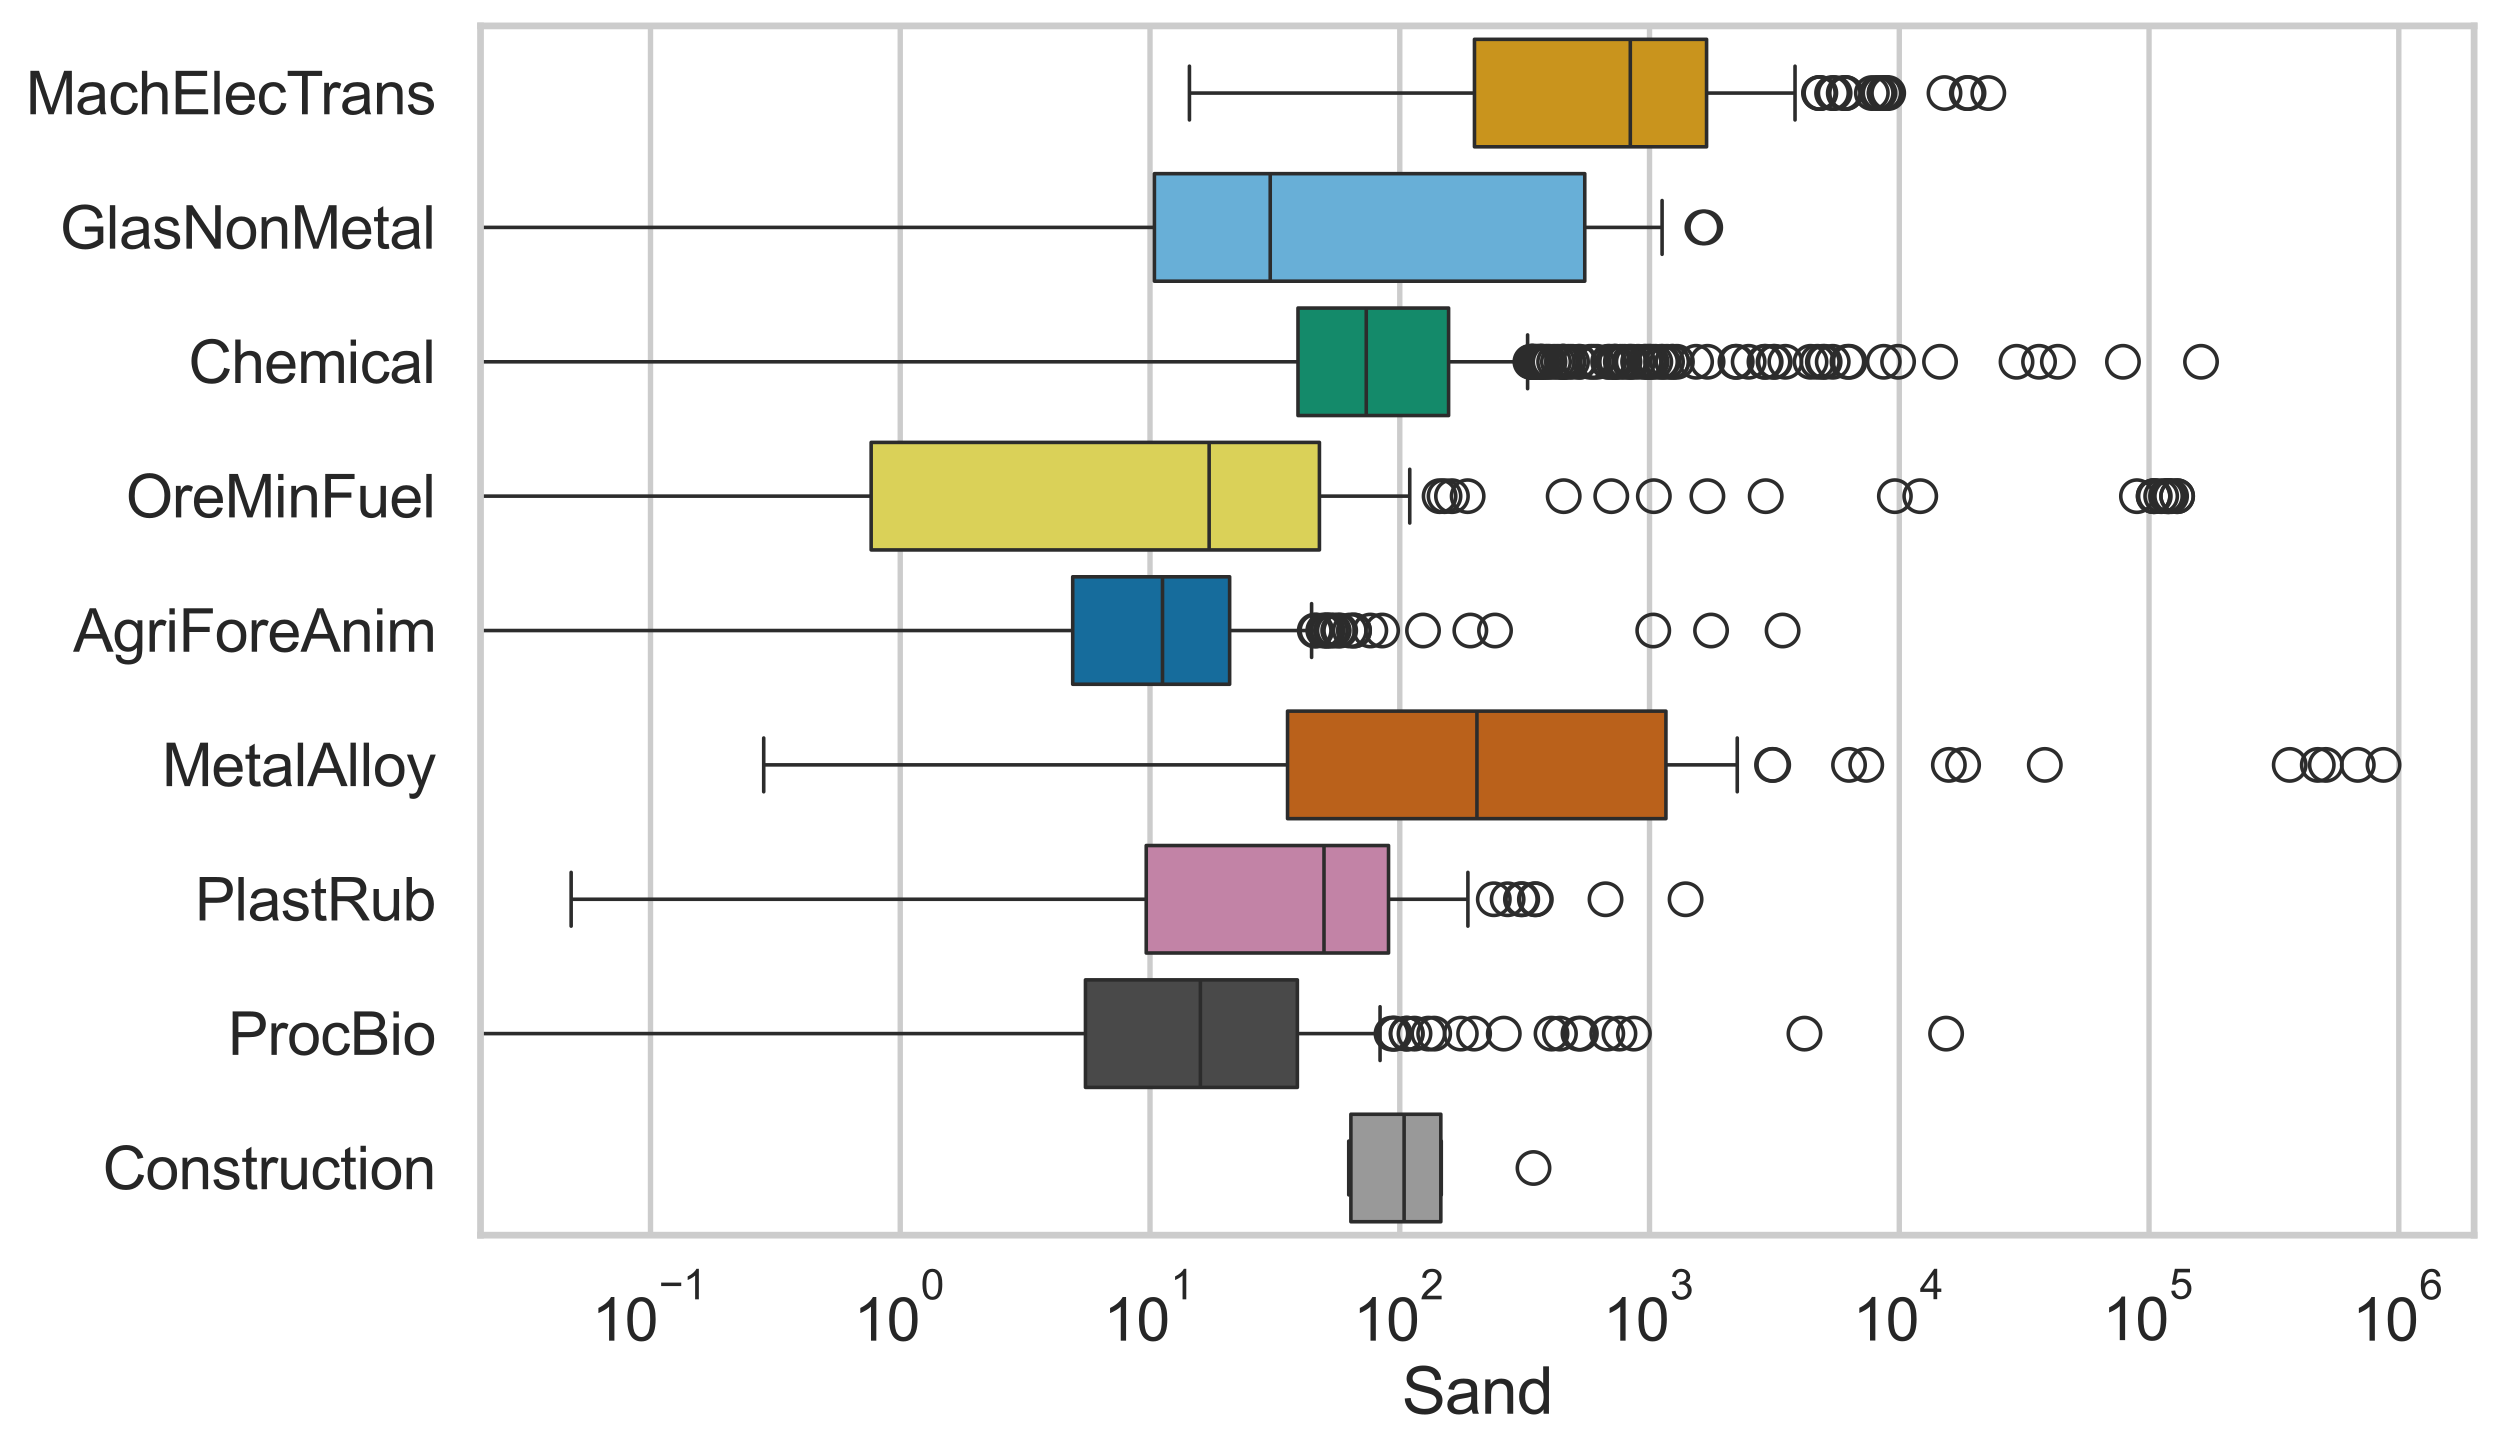 <?xml version="1.0" encoding="utf-8" standalone="no"?>
<!DOCTYPE svg PUBLIC "-//W3C//DTD SVG 1.1//EN"
  "http://www.w3.org/Graphics/SVG/1.1/DTD/svg11.dtd">
<svg xmlns:xlink="http://www.w3.org/1999/xlink" width="695.577pt" height="404.121pt" viewBox="0 0 695.577 404.121" xmlns="http://www.w3.org/2000/svg" version="1.1">
 <defs>
  <style type="text/css">*{stroke-linejoin: round; stroke-linecap: butt}</style>
 </defs>
 <g id="figure_1">
  <g id="patch_1">
   <path d="M 0 404.121 
L 695.577 404.121 
L 695.577 0 
L 0 0 
z
" style="fill: #ffffff"/>
  </g>
  <g id="axes_1">
   <g id="patch_2">
    <path d="M 133.697 343.665 
L 688.377 343.665 
L 688.377 7.2 
L 133.697 7.2 
z
" style="fill: #ffffff"/>
   </g>
   <g id="matplotlib.axis_1">
    <g id="xtick_1">
     <g id="line2d_1">
      <path d="M 180.988 343.665 
L 180.988 7.2 
" clip-path="url(#pc43ac9459d)" style="fill: none; stroke: #cccccc; stroke-width: 1.5; stroke-linecap: round"/>
     </g>
     <g id="text_1">
      <!-- $\mathdefault{10^{-1}}$ -->
      <g style="fill: #262626" transform="translate(164.653 373.18) scale(0.165 -0.165)">
       <defs>
        <path id="ArialMT-31" d="M 2384 0 
L 1822 0 
L 1822 3584 
Q 1619 3391 1289 3197 
Q 959 3003 697 2906 
L 697 3450 
Q 1169 3672 1522 3987 
Q 1875 4303 2022 4600 
L 2384 4600 
L 2384 0 
z
" transform="scale(0.016)"/>
        <path id="ArialMT-30" d="M 266 2259 
Q 266 3072 433 3567 
Q 600 4063 929 4331 
Q 1259 4600 1759 4600 
Q 2128 4600 2406 4451 
Q 2684 4303 2865 4023 
Q 3047 3744 3150 3342 
Q 3253 2941 3253 2259 
Q 3253 1453 3087 958 
Q 2922 463 2592 192 
Q 2263 -78 1759 -78 
Q 1097 -78 719 397 
Q 266 969 266 2259 
z
M 844 2259 
Q 844 1131 1108 757 
Q 1372 384 1759 384 
Q 2147 384 2411 759 
Q 2675 1134 2675 2259 
Q 2675 3391 2411 3762 
Q 2147 4134 1753 4134 
Q 1366 4134 1134 3806 
Q 844 3388 844 2259 
z
" transform="scale(0.016)"/>
        <path id="ArialMT-2212" d="M 3381 1997 
L 356 1997 
L 356 2522 
L 3381 2522 
L 3381 1997 
z
" transform="scale(0.016)"/>
       </defs>
       <use xlink:href="#ArialMT-31" transform="translate(0 0.994)"/>
       <use xlink:href="#ArialMT-30" transform="translate(55.615 0.994)"/>
       <use xlink:href="#ArialMT-2212" transform="translate(112.973 70.688) scale(0.7)"/>
       <use xlink:href="#ArialMT-31" transform="translate(153.852 70.688) scale(0.7)"/>
      </g>
     </g>
    </g>
    <g id="xtick_2">
     <g id="line2d_2">
      <path d="M 250.478 343.665 
L 250.478 7.2 
" clip-path="url(#pc43ac9459d)" style="fill: none; stroke: #cccccc; stroke-width: 1.5; stroke-linecap: round"/>
     </g>
     <g id="text_2">
      <!-- $\mathdefault{10^{0}}$ -->
      <g style="fill: #262626" transform="translate(237.526 373.18) scale(0.165 -0.165)">
       <use xlink:href="#ArialMT-31" transform="translate(0 0.994)"/>
       <use xlink:href="#ArialMT-30" transform="translate(55.615 0.994)"/>
       <use xlink:href="#ArialMT-30" transform="translate(112.973 70.688) scale(0.7)"/>
      </g>
     </g>
    </g>
    <g id="xtick_3">
     <g id="line2d_3">
      <path d="M 319.968 343.665 
L 319.968 7.2 
" clip-path="url(#pc43ac9459d)" style="fill: none; stroke: #cccccc; stroke-width: 1.5; stroke-linecap: round"/>
     </g>
     <g id="text_3">
      <!-- $\mathdefault{10^{1}}$ -->
      <g style="fill: #262626" transform="translate(307.016 373.18) scale(0.165 -0.165)">
       <use xlink:href="#ArialMT-31" transform="translate(0 0.994)"/>
       <use xlink:href="#ArialMT-30" transform="translate(55.615 0.994)"/>
       <use xlink:href="#ArialMT-31" transform="translate(112.973 70.688) scale(0.7)"/>
      </g>
     </g>
    </g>
    <g id="xtick_4">
     <g id="line2d_4">
      <path d="M 389.459 343.665 
L 389.459 7.2 
" clip-path="url(#pc43ac9459d)" style="fill: none; stroke: #cccccc; stroke-width: 1.5; stroke-linecap: round"/>
     </g>
     <g id="text_4">
      <!-- $\mathdefault{10^{2}}$ -->
      <g style="fill: #262626" transform="translate(376.506 373.18) scale(0.165 -0.165)">
       <defs>
        <path id="ArialMT-32" d="M 3222 541 
L 3222 0 
L 194 0 
Q 188 203 259 391 
Q 375 700 629 1000 
Q 884 1300 1366 1694 
Q 2113 2306 2375 2664 
Q 2638 3022 2638 3341 
Q 2638 3675 2398 3904 
Q 2159 4134 1775 4134 
Q 1369 4134 1125 3890 
Q 881 3647 878 3216 
L 300 3275 
Q 359 3922 746 4261 
Q 1134 4600 1788 4600 
Q 2447 4600 2831 4234 
Q 3216 3869 3216 3328 
Q 3216 3053 3103 2787 
Q 2991 2522 2730 2228 
Q 2469 1934 1863 1422 
Q 1356 997 1212 845 
Q 1069 694 975 541 
L 3222 541 
z
" transform="scale(0.016)"/>
       </defs>
       <use xlink:href="#ArialMT-31" transform="translate(0 0.994)"/>
       <use xlink:href="#ArialMT-30" transform="translate(55.615 0.994)"/>
       <use xlink:href="#ArialMT-32" transform="translate(112.973 70.688) scale(0.7)"/>
      </g>
     </g>
    </g>
    <g id="xtick_5">
     <g id="line2d_5">
      <path d="M 458.949 343.665 
L 458.949 7.2 
" clip-path="url(#pc43ac9459d)" style="fill: none; stroke: #cccccc; stroke-width: 1.5; stroke-linecap: round"/>
     </g>
     <g id="text_5">
      <!-- $\mathdefault{10^{3}}$ -->
      <g style="fill: #262626" transform="translate(445.996 373.18) scale(0.165 -0.165)">
       <defs>
        <path id="ArialMT-33" d="M 269 1209 
L 831 1284 
Q 928 806 1161 595 
Q 1394 384 1728 384 
Q 2125 384 2398 659 
Q 2672 934 2672 1341 
Q 2672 1728 2419 1979 
Q 2166 2231 1775 2231 
Q 1616 2231 1378 2169 
L 1441 2663 
Q 1497 2656 1531 2656 
Q 1891 2656 2178 2843 
Q 2466 3031 2466 3422 
Q 2466 3731 2256 3934 
Q 2047 4138 1716 4138 
Q 1388 4138 1169 3931 
Q 950 3725 888 3313 
L 325 3413 
Q 428 3978 793 4289 
Q 1159 4600 1703 4600 
Q 2078 4600 2393 4439 
Q 2709 4278 2876 4000 
Q 3044 3722 3044 3409 
Q 3044 3113 2884 2869 
Q 2725 2625 2413 2481 
Q 2819 2388 3044 2092 
Q 3269 1797 3269 1353 
Q 3269 753 2831 336 
Q 2394 -81 1725 -81 
Q 1122 -81 723 278 
Q 325 638 269 1209 
z
" transform="scale(0.016)"/>
       </defs>
       <use xlink:href="#ArialMT-31" transform="translate(0 0.994)"/>
       <use xlink:href="#ArialMT-30" transform="translate(55.615 0.994)"/>
       <use xlink:href="#ArialMT-33" transform="translate(112.973 70.688) scale(0.7)"/>
      </g>
     </g>
    </g>
    <g id="xtick_6">
     <g id="line2d_6">
      <path d="M 528.439 343.665 
L 528.439 7.2 
" clip-path="url(#pc43ac9459d)" style="fill: none; stroke: #cccccc; stroke-width: 1.5; stroke-linecap: round"/>
     </g>
     <g id="text_6">
      <!-- $\mathdefault{10^{4}}$ -->
      <g style="fill: #262626" transform="translate(515.486 373.015) scale(0.165 -0.165)">
       <defs>
        <path id="ArialMT-34" d="M 2069 0 
L 2069 1097 
L 81 1097 
L 81 1613 
L 2172 4581 
L 2631 4581 
L 2631 1613 
L 3250 1613 
L 3250 1097 
L 2631 1097 
L 2631 0 
L 2069 0 
z
M 2069 1613 
L 2069 3678 
L 634 1613 
L 2069 1613 
z
" transform="scale(0.016)"/>
       </defs>
       <use xlink:href="#ArialMT-31" transform="translate(0 0.202)"/>
       <use xlink:href="#ArialMT-30" transform="translate(55.615 0.202)"/>
       <use xlink:href="#ArialMT-34" transform="translate(112.973 69.895) scale(0.7)"/>
      </g>
     </g>
    </g>
    <g id="xtick_7">
     <g id="line2d_7">
      <path d="M 597.929 343.665 
L 597.929 7.2 
" clip-path="url(#pc43ac9459d)" style="fill: none; stroke: #cccccc; stroke-width: 1.5; stroke-linecap: round"/>
     </g>
     <g id="text_7">
      <!-- $\mathdefault{10^{5}}$ -->
      <g style="fill: #262626" transform="translate(584.977 373.015) scale(0.165 -0.165)">
       <defs>
        <path id="ArialMT-35" d="M 266 1200 
L 856 1250 
Q 922 819 1161 601 
Q 1400 384 1738 384 
Q 2144 384 2425 690 
Q 2706 997 2706 1503 
Q 2706 1984 2436 2262 
Q 2166 2541 1728 2541 
Q 1456 2541 1237 2417 
Q 1019 2294 894 2097 
L 366 2166 
L 809 4519 
L 3088 4519 
L 3088 3981 
L 1259 3981 
L 1013 2750 
Q 1425 3038 1878 3038 
Q 2478 3038 2890 2622 
Q 3303 2206 3303 1553 
Q 3303 931 2941 478 
Q 2500 -78 1738 -78 
Q 1113 -78 717 272 
Q 322 622 266 1200 
z
" transform="scale(0.016)"/>
       </defs>
       <use xlink:href="#ArialMT-31" transform="translate(0 0.88)"/>
       <use xlink:href="#ArialMT-30" transform="translate(55.615 0.88)"/>
       <use xlink:href="#ArialMT-35" transform="translate(112.973 70.573) scale(0.7)"/>
      </g>
     </g>
    </g>
    <g id="xtick_8">
     <g id="line2d_8">
      <path d="M 667.419 343.665 
L 667.419 7.2 
" clip-path="url(#pc43ac9459d)" style="fill: none; stroke: #cccccc; stroke-width: 1.5; stroke-linecap: round"/>
     </g>
     <g id="text_8">
      <!-- $\mathdefault{10^{6}}$ -->
      <g style="fill: #262626" transform="translate(654.467 373.18) scale(0.165 -0.165)">
       <defs>
        <path id="ArialMT-36" d="M 3184 3459 
L 2625 3416 
Q 2550 3747 2413 3897 
Q 2184 4138 1850 4138 
Q 1581 4138 1378 3988 
Q 1113 3794 959 3422 
Q 806 3050 800 2363 
Q 1003 2672 1297 2822 
Q 1591 2972 1913 2972 
Q 2475 2972 2870 2558 
Q 3266 2144 3266 1488 
Q 3266 1056 3080 686 
Q 2894 316 2569 119 
Q 2244 -78 1831 -78 
Q 1128 -78 684 439 
Q 241 956 241 2144 
Q 241 3472 731 4075 
Q 1159 4600 1884 4600 
Q 2425 4600 2770 4297 
Q 3116 3994 3184 3459 
z
M 888 1484 
Q 888 1194 1011 928 
Q 1134 663 1356 523 
Q 1578 384 1822 384 
Q 2178 384 2434 671 
Q 2691 959 2691 1453 
Q 2691 1928 2437 2201 
Q 2184 2475 1800 2475 
Q 1419 2475 1153 2201 
Q 888 1928 888 1484 
z
" transform="scale(0.016)"/>
       </defs>
       <use xlink:href="#ArialMT-31" transform="translate(0 0.994)"/>
       <use xlink:href="#ArialMT-30" transform="translate(55.615 0.994)"/>
       <use xlink:href="#ArialMT-36" transform="translate(112.973 70.688) scale(0.7)"/>
      </g>
     </g>
    </g>
    <g id="xtick_9"/>
    <g id="xtick_10"/>
    <g id="xtick_11"/>
    <g id="xtick_12"/>
    <g id="xtick_13"/>
    <g id="xtick_14"/>
    <g id="xtick_15"/>
    <g id="xtick_16"/>
    <g id="xtick_17"/>
    <g id="xtick_18"/>
    <g id="xtick_19"/>
    <g id="xtick_20"/>
    <g id="xtick_21"/>
    <g id="xtick_22"/>
    <g id="xtick_23"/>
    <g id="xtick_24"/>
    <g id="xtick_25"/>
    <g id="xtick_26"/>
    <g id="xtick_27"/>
    <g id="xtick_28"/>
    <g id="xtick_29"/>
    <g id="xtick_30"/>
    <g id="xtick_31"/>
    <g id="xtick_32"/>
    <g id="xtick_33"/>
    <g id="xtick_34"/>
    <g id="xtick_35"/>
    <g id="xtick_36"/>
    <g id="xtick_37"/>
    <g id="xtick_38"/>
    <g id="xtick_39"/>
    <g id="xtick_40"/>
    <g id="xtick_41"/>
    <g id="xtick_42"/>
    <g id="xtick_43"/>
    <g id="xtick_44"/>
    <g id="xtick_45"/>
    <g id="xtick_46"/>
    <g id="xtick_47"/>
    <g id="xtick_48"/>
    <g id="xtick_49"/>
    <g id="xtick_50"/>
    <g id="xtick_51"/>
    <g id="xtick_52"/>
    <g id="xtick_53"/>
    <g id="xtick_54"/>
    <g id="xtick_55"/>
    <g id="xtick_56"/>
    <g id="xtick_57"/>
    <g id="xtick_58"/>
    <g id="xtick_59"/>
    <g id="xtick_60"/>
    <g id="xtick_61"/>
    <g id="xtick_62"/>
    <g id="xtick_63"/>
    <g id="xtick_64"/>
    <g id="xtick_65"/>
    <g id="xtick_66"/>
    <g id="xtick_67"/>
    <g id="xtick_68"/>
    <g id="xtick_69"/>
    <g id="xtick_70"/>
    <g id="xtick_71"/>
    <g id="xtick_72"/>
    <g id="text_9">
     <!-- Sand -->
     <g style="fill: #262626" transform="translate(390.019 393.344) scale(0.18 -0.18)">
      <defs>
       <path id="ArialMT-53" d="M 288 1472 
L 859 1522 
Q 900 1178 1048 958 
Q 1197 738 1509 602 
Q 1822 466 2213 466 
Q 2559 466 2825 569 
Q 3091 672 3220 851 
Q 3350 1031 3350 1244 
Q 3350 1459 3225 1620 
Q 3100 1781 2813 1891 
Q 2628 1963 1997 2114 
Q 1366 2266 1113 2400 
Q 784 2572 623 2826 
Q 463 3081 463 3397 
Q 463 3744 659 4045 
Q 856 4347 1234 4503 
Q 1613 4659 2075 4659 
Q 2584 4659 2973 4495 
Q 3363 4331 3572 4012 
Q 3781 3694 3797 3291 
L 3216 3247 
Q 3169 3681 2898 3903 
Q 2628 4125 2100 4125 
Q 1550 4125 1298 3923 
Q 1047 3722 1047 3438 
Q 1047 3191 1225 3031 
Q 1400 2872 2139 2705 
Q 2878 2538 3153 2413 
Q 3553 2228 3743 1945 
Q 3934 1663 3934 1294 
Q 3934 928 3725 604 
Q 3516 281 3123 101 
Q 2731 -78 2241 -78 
Q 1619 -78 1198 103 
Q 778 284 539 648 
Q 300 1013 288 1472 
z
" transform="scale(0.016)"/>
       <path id="ArialMT-61" d="M 2588 409 
Q 2275 144 1986 34 
Q 1697 -75 1366 -75 
Q 819 -75 525 192 
Q 231 459 231 875 
Q 231 1119 342 1320 
Q 453 1522 633 1644 
Q 813 1766 1038 1828 
Q 1203 1872 1538 1913 
Q 2219 1994 2541 2106 
Q 2544 2222 2544 2253 
Q 2544 2597 2384 2738 
Q 2169 2928 1744 2928 
Q 1347 2928 1158 2789 
Q 969 2650 878 2297 
L 328 2372 
Q 403 2725 575 2942 
Q 747 3159 1072 3276 
Q 1397 3394 1825 3394 
Q 2250 3394 2515 3294 
Q 2781 3194 2906 3042 
Q 3031 2891 3081 2659 
Q 3109 2516 3109 2141 
L 3109 1391 
Q 3109 606 3145 398 
Q 3181 191 3288 0 
L 2700 0 
Q 2613 175 2588 409 
z
M 2541 1666 
Q 2234 1541 1622 1453 
Q 1275 1403 1131 1340 
Q 988 1278 909 1158 
Q 831 1038 831 891 
Q 831 666 1001 516 
Q 1172 366 1500 366 
Q 1825 366 2078 508 
Q 2331 650 2450 897 
Q 2541 1088 2541 1459 
L 2541 1666 
z
" transform="scale(0.016)"/>
       <path id="ArialMT-6e" d="M 422 0 
L 422 3319 
L 928 3319 
L 928 2847 
Q 1294 3394 1984 3394 
Q 2284 3394 2536 3286 
Q 2788 3178 2913 3003 
Q 3038 2828 3088 2588 
Q 3119 2431 3119 2041 
L 3119 0 
L 2556 0 
L 2556 2019 
Q 2556 2363 2490 2533 
Q 2425 2703 2258 2804 
Q 2091 2906 1866 2906 
Q 1506 2906 1245 2678 
Q 984 2450 984 1813 
L 984 0 
L 422 0 
z
" transform="scale(0.016)"/>
       <path id="ArialMT-64" d="M 2575 0 
L 2575 419 
Q 2259 -75 1647 -75 
Q 1250 -75 917 144 
Q 584 363 401 755 
Q 219 1147 219 1656 
Q 219 2153 384 2558 
Q 550 2963 881 3178 
Q 1213 3394 1622 3394 
Q 1922 3394 2156 3267 
Q 2391 3141 2538 2938 
L 2538 4581 
L 3097 4581 
L 3097 0 
L 2575 0 
z
M 797 1656 
Q 797 1019 1065 703 
Q 1334 388 1700 388 
Q 2069 388 2326 689 
Q 2584 991 2584 1609 
Q 2584 2291 2321 2609 
Q 2059 2928 1675 2928 
Q 1300 2928 1048 2622 
Q 797 2316 797 1656 
z
" transform="scale(0.016)"/>
      </defs>
      <use xlink:href="#ArialMT-53"/>
      <use xlink:href="#ArialMT-61" transform="translate(66.699 0)"/>
      <use xlink:href="#ArialMT-6e" transform="translate(122.314 0)"/>
      <use xlink:href="#ArialMT-64" transform="translate(177.93 0)"/>
     </g>
    </g>
   </g>
   <g id="matplotlib.axis_2">
    <g id="ytick_1">
     <g id="text_10">
      <!-- MachElecTrans -->
      <g style="fill: #262626" transform="translate(7.2 31.798) scale(0.165 -0.165)">
       <defs>
        <path id="ArialMT-4d" d="M 475 0 
L 475 4581 
L 1388 4581 
L 2472 1338 
Q 2622 884 2691 659 
Q 2769 909 2934 1394 
L 4031 4581 
L 4847 4581 
L 4847 0 
L 4263 0 
L 4263 3834 
L 2931 0 
L 2384 0 
L 1059 3900 
L 1059 0 
L 475 0 
z
" transform="scale(0.016)"/>
        <path id="ArialMT-63" d="M 2588 1216 
L 3141 1144 
Q 3050 572 2676 248 
Q 2303 -75 1759 -75 
Q 1078 -75 664 370 
Q 250 816 250 1647 
Q 250 2184 428 2587 
Q 606 2991 970 3192 
Q 1334 3394 1763 3394 
Q 2303 3394 2647 3120 
Q 2991 2847 3088 2344 
L 2541 2259 
Q 2463 2594 2264 2762 
Q 2066 2931 1784 2931 
Q 1359 2931 1093 2626 
Q 828 2322 828 1663 
Q 828 994 1084 691 
Q 1341 388 1753 388 
Q 2084 388 2306 591 
Q 2528 794 2588 1216 
z
" transform="scale(0.016)"/>
        <path id="ArialMT-68" d="M 422 0 
L 422 4581 
L 984 4581 
L 984 2938 
Q 1378 3394 1978 3394 
Q 2347 3394 2619 3248 
Q 2891 3103 3008 2847 
Q 3125 2591 3125 2103 
L 3125 0 
L 2563 0 
L 2563 2103 
Q 2563 2525 2380 2717 
Q 2197 2909 1863 2909 
Q 1613 2909 1392 2779 
Q 1172 2650 1078 2428 
Q 984 2206 984 1816 
L 984 0 
L 422 0 
z
" transform="scale(0.016)"/>
        <path id="ArialMT-45" d="M 506 0 
L 506 4581 
L 3819 4581 
L 3819 4041 
L 1113 4041 
L 1113 2638 
L 3647 2638 
L 3647 2100 
L 1113 2100 
L 1113 541 
L 3925 541 
L 3925 0 
L 506 0 
z
" transform="scale(0.016)"/>
        <path id="ArialMT-6c" d="M 409 0 
L 409 4581 
L 972 4581 
L 972 0 
L 409 0 
z
" transform="scale(0.016)"/>
        <path id="ArialMT-65" d="M 2694 1069 
L 3275 997 
Q 3138 488 2766 206 
Q 2394 -75 1816 -75 
Q 1088 -75 661 373 
Q 234 822 234 1631 
Q 234 2469 665 2931 
Q 1097 3394 1784 3394 
Q 2450 3394 2872 2941 
Q 3294 2488 3294 1666 
Q 3294 1616 3291 1516 
L 816 1516 
Q 847 969 1125 678 
Q 1403 388 1819 388 
Q 2128 388 2347 550 
Q 2566 713 2694 1069 
z
M 847 1978 
L 2700 1978 
Q 2663 2397 2488 2606 
Q 2219 2931 1791 2931 
Q 1403 2931 1139 2672 
Q 875 2413 847 1978 
z
" transform="scale(0.016)"/>
        <path id="ArialMT-54" d="M 1659 0 
L 1659 4041 
L 150 4041 
L 150 4581 
L 3781 4581 
L 3781 4041 
L 2266 4041 
L 2266 0 
L 1659 0 
z
" transform="scale(0.016)"/>
        <path id="ArialMT-72" d="M 416 0 
L 416 3319 
L 922 3319 
L 922 2816 
Q 1116 3169 1280 3281 
Q 1444 3394 1641 3394 
Q 1925 3394 2219 3213 
L 2025 2691 
Q 1819 2813 1613 2813 
Q 1428 2813 1281 2702 
Q 1134 2591 1072 2394 
Q 978 2094 978 1738 
L 978 0 
L 416 0 
z
" transform="scale(0.016)"/>
        <path id="ArialMT-73" d="M 197 991 
L 753 1078 
Q 800 744 1014 566 
Q 1228 388 1613 388 
Q 2000 388 2187 545 
Q 2375 703 2375 916 
Q 2375 1106 2209 1216 
Q 2094 1291 1634 1406 
Q 1016 1563 777 1677 
Q 538 1791 414 1992 
Q 291 2194 291 2438 
Q 291 2659 392 2848 
Q 494 3038 669 3163 
Q 800 3259 1026 3326 
Q 1253 3394 1513 3394 
Q 1903 3394 2198 3281 
Q 2494 3169 2634 2976 
Q 2775 2784 2828 2463 
L 2278 2388 
Q 2241 2644 2061 2787 
Q 1881 2931 1553 2931 
Q 1166 2931 1000 2803 
Q 834 2675 834 2503 
Q 834 2394 903 2306 
Q 972 2216 1119 2156 
Q 1203 2125 1616 2013 
Q 2213 1853 2448 1751 
Q 2684 1650 2818 1456 
Q 2953 1263 2953 975 
Q 2953 694 2789 445 
Q 2625 197 2315 61 
Q 2006 -75 1616 -75 
Q 969 -75 630 194 
Q 291 463 197 991 
z
" transform="scale(0.016)"/>
       </defs>
       <use xlink:href="#ArialMT-4d"/>
       <use xlink:href="#ArialMT-61" transform="translate(83.301 0)"/>
       <use xlink:href="#ArialMT-63" transform="translate(138.916 0)"/>
       <use xlink:href="#ArialMT-68" transform="translate(188.916 0)"/>
       <use xlink:href="#ArialMT-45" transform="translate(244.531 0)"/>
       <use xlink:href="#ArialMT-6c" transform="translate(311.23 0)"/>
       <use xlink:href="#ArialMT-65" transform="translate(333.447 0)"/>
       <use xlink:href="#ArialMT-63" transform="translate(389.062 0)"/>
       <use xlink:href="#ArialMT-54" transform="translate(439.062 0)"/>
       <use xlink:href="#ArialMT-72" transform="translate(496.396 0)"/>
       <use xlink:href="#ArialMT-61" transform="translate(529.697 0)"/>
       <use xlink:href="#ArialMT-6e" transform="translate(585.312 0)"/>
       <use xlink:href="#ArialMT-73" transform="translate(640.928 0)"/>
      </g>
     </g>
    </g>
    <g id="ytick_2">
     <g id="text_11">
      <!-- GlasNonMetal -->
      <g style="fill: #262626" transform="translate(16.659 69.183) scale(0.165 -0.165)">
       <defs>
        <path id="ArialMT-47" d="M 2638 1797 
L 2638 2334 
L 4578 2338 
L 4578 638 
Q 4131 281 3656 101 
Q 3181 -78 2681 -78 
Q 2006 -78 1454 211 
Q 903 500 622 1047 
Q 341 1594 341 2269 
Q 341 2938 620 3517 
Q 900 4097 1425 4378 
Q 1950 4659 2634 4659 
Q 3131 4659 3532 4498 
Q 3934 4338 4162 4050 
Q 4391 3763 4509 3300 
L 3963 3150 
Q 3859 3500 3706 3700 
Q 3553 3900 3268 4020 
Q 2984 4141 2638 4141 
Q 2222 4141 1919 4014 
Q 1616 3888 1430 3681 
Q 1244 3475 1141 3228 
Q 966 2803 966 2306 
Q 966 1694 1177 1281 
Q 1388 869 1791 669 
Q 2194 469 2647 469 
Q 3041 469 3416 620 
Q 3791 772 3984 944 
L 3984 1797 
L 2638 1797 
z
" transform="scale(0.016)"/>
        <path id="ArialMT-4e" d="M 488 0 
L 488 4581 
L 1109 4581 
L 3516 984 
L 3516 4581 
L 4097 4581 
L 4097 0 
L 3475 0 
L 1069 3600 
L 1069 0 
L 488 0 
z
" transform="scale(0.016)"/>
        <path id="ArialMT-6f" d="M 213 1659 
Q 213 2581 725 3025 
Q 1153 3394 1769 3394 
Q 2453 3394 2887 2945 
Q 3322 2497 3322 1706 
Q 3322 1066 3130 698 
Q 2938 331 2570 128 
Q 2203 -75 1769 -75 
Q 1072 -75 642 372 
Q 213 819 213 1659 
z
M 791 1659 
Q 791 1022 1069 705 
Q 1347 388 1769 388 
Q 2188 388 2466 706 
Q 2744 1025 2744 1678 
Q 2744 2294 2464 2611 
Q 2184 2928 1769 2928 
Q 1347 2928 1069 2612 
Q 791 2297 791 1659 
z
" transform="scale(0.016)"/>
        <path id="ArialMT-74" d="M 1650 503 
L 1731 6 
Q 1494 -44 1306 -44 
Q 1000 -44 831 53 
Q 663 150 594 308 
Q 525 466 525 972 
L 525 2881 
L 113 2881 
L 113 3319 
L 525 3319 
L 525 4141 
L 1084 4478 
L 1084 3319 
L 1650 3319 
L 1650 2881 
L 1084 2881 
L 1084 941 
Q 1084 700 1114 631 
Q 1144 563 1211 522 
Q 1278 481 1403 481 
Q 1497 481 1650 503 
z
" transform="scale(0.016)"/>
       </defs>
       <use xlink:href="#ArialMT-47"/>
       <use xlink:href="#ArialMT-6c" transform="translate(77.783 0)"/>
       <use xlink:href="#ArialMT-61" transform="translate(100 0)"/>
       <use xlink:href="#ArialMT-73" transform="translate(155.615 0)"/>
       <use xlink:href="#ArialMT-4e" transform="translate(205.615 0)"/>
       <use xlink:href="#ArialMT-6f" transform="translate(277.832 0)"/>
       <use xlink:href="#ArialMT-6e" transform="translate(333.447 0)"/>
       <use xlink:href="#ArialMT-4d" transform="translate(389.062 0)"/>
       <use xlink:href="#ArialMT-65" transform="translate(472.363 0)"/>
       <use xlink:href="#ArialMT-74" transform="translate(527.979 0)"/>
       <use xlink:href="#ArialMT-61" transform="translate(555.762 0)"/>
       <use xlink:href="#ArialMT-6c" transform="translate(611.377 0)"/>
      </g>
     </g>
    </g>
    <g id="ytick_3">
     <g id="text_12">
      <!-- Chemical -->
      <g style="fill: #262626" transform="translate(52.428 106.568) scale(0.165 -0.165)">
       <defs>
        <path id="ArialMT-43" d="M 3763 1606 
L 4369 1453 
Q 4178 706 3683 314 
Q 3188 -78 2472 -78 
Q 1731 -78 1267 223 
Q 803 525 561 1097 
Q 319 1669 319 2325 
Q 319 3041 592 3573 
Q 866 4106 1370 4382 
Q 1875 4659 2481 4659 
Q 3169 4659 3637 4309 
Q 4106 3959 4291 3325 
L 3694 3184 
Q 3534 3684 3231 3912 
Q 2928 4141 2469 4141 
Q 1941 4141 1586 3887 
Q 1231 3634 1087 3207 
Q 944 2781 944 2328 
Q 944 1744 1114 1308 
Q 1284 872 1643 656 
Q 2003 441 2422 441 
Q 2931 441 3284 734 
Q 3638 1028 3763 1606 
z
" transform="scale(0.016)"/>
        <path id="ArialMT-6d" d="M 422 0 
L 422 3319 
L 925 3319 
L 925 2853 
Q 1081 3097 1340 3245 
Q 1600 3394 1931 3394 
Q 2300 3394 2536 3241 
Q 2772 3088 2869 2813 
Q 3263 3394 3894 3394 
Q 4388 3394 4653 3120 
Q 4919 2847 4919 2278 
L 4919 0 
L 4359 0 
L 4359 2091 
Q 4359 2428 4304 2576 
Q 4250 2725 4106 2815 
Q 3963 2906 3769 2906 
Q 3419 2906 3187 2673 
Q 2956 2441 2956 1928 
L 2956 0 
L 2394 0 
L 2394 2156 
Q 2394 2531 2256 2718 
Q 2119 2906 1806 2906 
Q 1569 2906 1367 2781 
Q 1166 2656 1075 2415 
Q 984 2175 984 1722 
L 984 0 
L 422 0 
z
" transform="scale(0.016)"/>
        <path id="ArialMT-69" d="M 425 3934 
L 425 4581 
L 988 4581 
L 988 3934 
L 425 3934 
z
M 425 0 
L 425 3319 
L 988 3319 
L 988 0 
L 425 0 
z
" transform="scale(0.016)"/>
       </defs>
       <use xlink:href="#ArialMT-43"/>
       <use xlink:href="#ArialMT-68" transform="translate(72.217 0)"/>
       <use xlink:href="#ArialMT-65" transform="translate(127.832 0)"/>
       <use xlink:href="#ArialMT-6d" transform="translate(183.447 0)"/>
       <use xlink:href="#ArialMT-69" transform="translate(266.748 0)"/>
       <use xlink:href="#ArialMT-63" transform="translate(288.965 0)"/>
       <use xlink:href="#ArialMT-61" transform="translate(338.965 0)"/>
       <use xlink:href="#ArialMT-6c" transform="translate(394.58 0)"/>
      </g>
     </g>
    </g>
    <g id="ytick_4">
     <g id="text_13">
      <!-- OreMinFuel -->
      <g style="fill: #262626" transform="translate(35.013 143.953) scale(0.165 -0.165)">
       <defs>
        <path id="ArialMT-4f" d="M 309 2231 
Q 309 3372 921 4017 
Q 1534 4663 2503 4663 
Q 3138 4663 3647 4359 
Q 4156 4056 4423 3514 
Q 4691 2972 4691 2284 
Q 4691 1588 4409 1038 
Q 4128 488 3612 205 
Q 3097 -78 2500 -78 
Q 1853 -78 1343 234 
Q 834 547 571 1087 
Q 309 1628 309 2231 
z
M 934 2222 
Q 934 1394 1379 917 
Q 1825 441 2497 441 
Q 3181 441 3623 922 
Q 4066 1403 4066 2288 
Q 4066 2847 3877 3264 
Q 3688 3681 3323 3911 
Q 2959 4141 2506 4141 
Q 1863 4141 1398 3698 
Q 934 3256 934 2222 
z
" transform="scale(0.016)"/>
        <path id="ArialMT-46" d="M 525 0 
L 525 4581 
L 3616 4581 
L 3616 4041 
L 1131 4041 
L 1131 2622 
L 3281 2622 
L 3281 2081 
L 1131 2081 
L 1131 0 
L 525 0 
z
" transform="scale(0.016)"/>
        <path id="ArialMT-75" d="M 2597 0 
L 2597 488 
Q 2209 -75 1544 -75 
Q 1250 -75 995 37 
Q 741 150 617 320 
Q 494 491 444 738 
Q 409 903 409 1263 
L 409 3319 
L 972 3319 
L 972 1478 
Q 972 1038 1006 884 
Q 1059 663 1231 536 
Q 1403 409 1656 409 
Q 1909 409 2131 539 
Q 2353 669 2445 892 
Q 2538 1116 2538 1541 
L 2538 3319 
L 3100 3319 
L 3100 0 
L 2597 0 
z
" transform="scale(0.016)"/>
       </defs>
       <use xlink:href="#ArialMT-4f"/>
       <use xlink:href="#ArialMT-72" transform="translate(77.783 0)"/>
       <use xlink:href="#ArialMT-65" transform="translate(111.084 0)"/>
       <use xlink:href="#ArialMT-4d" transform="translate(166.699 0)"/>
       <use xlink:href="#ArialMT-69" transform="translate(250 0)"/>
       <use xlink:href="#ArialMT-6e" transform="translate(272.217 0)"/>
       <use xlink:href="#ArialMT-46" transform="translate(327.832 0)"/>
       <use xlink:href="#ArialMT-75" transform="translate(388.916 0)"/>
       <use xlink:href="#ArialMT-65" transform="translate(444.531 0)"/>
       <use xlink:href="#ArialMT-6c" transform="translate(500.146 0)"/>
      </g>
     </g>
    </g>
    <g id="ytick_5">
     <g id="text_14">
      <!-- AgriForeAnim -->
      <g style="fill: #262626" transform="translate(20.341 181.337) scale(0.165 -0.165)">
       <defs>
        <path id="ArialMT-41" d="M -9 0 
L 1750 4581 
L 2403 4581 
L 4278 0 
L 3588 0 
L 3053 1388 
L 1138 1388 
L 634 0 
L -9 0 
z
M 1313 1881 
L 2866 1881 
L 2388 3150 
Q 2169 3728 2063 4100 
Q 1975 3659 1816 3225 
L 1313 1881 
z
" transform="scale(0.016)"/>
        <path id="ArialMT-67" d="M 319 -275 
L 866 -356 
Q 900 -609 1056 -725 
Q 1266 -881 1628 -881 
Q 2019 -881 2231 -725 
Q 2444 -569 2519 -288 
Q 2563 -116 2559 434 
Q 2191 0 1641 0 
Q 956 0 581 494 
Q 206 988 206 1678 
Q 206 2153 378 2554 
Q 550 2956 876 3175 
Q 1203 3394 1644 3394 
Q 2231 3394 2613 2919 
L 2613 3319 
L 3131 3319 
L 3131 450 
Q 3131 -325 2973 -648 
Q 2816 -972 2473 -1159 
Q 2131 -1347 1631 -1347 
Q 1038 -1347 672 -1080 
Q 306 -813 319 -275 
z
M 784 1719 
Q 784 1066 1043 766 
Q 1303 466 1694 466 
Q 2081 466 2343 764 
Q 2606 1063 2606 1700 
Q 2606 2309 2336 2618 
Q 2066 2928 1684 2928 
Q 1309 2928 1046 2623 
Q 784 2319 784 1719 
z
" transform="scale(0.016)"/>
       </defs>
       <use xlink:href="#ArialMT-41"/>
       <use xlink:href="#ArialMT-67" transform="translate(66.699 0)"/>
       <use xlink:href="#ArialMT-72" transform="translate(122.314 0)"/>
       <use xlink:href="#ArialMT-69" transform="translate(155.615 0)"/>
       <use xlink:href="#ArialMT-46" transform="translate(177.832 0)"/>
       <use xlink:href="#ArialMT-6f" transform="translate(238.916 0)"/>
       <use xlink:href="#ArialMT-72" transform="translate(294.531 0)"/>
       <use xlink:href="#ArialMT-65" transform="translate(327.832 0)"/>
       <use xlink:href="#ArialMT-41" transform="translate(383.447 0)"/>
       <use xlink:href="#ArialMT-6e" transform="translate(450.146 0)"/>
       <use xlink:href="#ArialMT-69" transform="translate(505.762 0)"/>
       <use xlink:href="#ArialMT-6d" transform="translate(527.979 0)"/>
      </g>
     </g>
    </g>
    <g id="ytick_6">
     <g id="text_15">
      <!-- MetalAlloy -->
      <g style="fill: #262626" transform="translate(45.088 218.722) scale(0.165 -0.165)">
       <defs>
        <path id="ArialMT-79" d="M 397 -1278 
L 334 -750 
Q 519 -800 656 -800 
Q 844 -800 956 -737 
Q 1069 -675 1141 -563 
Q 1194 -478 1313 -144 
Q 1328 -97 1363 -6 
L 103 3319 
L 709 3319 
L 1400 1397 
Q 1534 1031 1641 628 
Q 1738 1016 1872 1384 
L 2581 3319 
L 3144 3319 
L 1881 -56 
Q 1678 -603 1566 -809 
Q 1416 -1088 1222 -1217 
Q 1028 -1347 759 -1347 
Q 597 -1347 397 -1278 
z
" transform="scale(0.016)"/>
       </defs>
       <use xlink:href="#ArialMT-4d"/>
       <use xlink:href="#ArialMT-65" transform="translate(83.301 0)"/>
       <use xlink:href="#ArialMT-74" transform="translate(138.916 0)"/>
       <use xlink:href="#ArialMT-61" transform="translate(166.699 0)"/>
       <use xlink:href="#ArialMT-6c" transform="translate(222.314 0)"/>
       <use xlink:href="#ArialMT-41" transform="translate(244.531 0)"/>
       <use xlink:href="#ArialMT-6c" transform="translate(311.23 0)"/>
       <use xlink:href="#ArialMT-6c" transform="translate(333.447 0)"/>
       <use xlink:href="#ArialMT-6f" transform="translate(355.664 0)"/>
       <use xlink:href="#ArialMT-79" transform="translate(411.279 0)"/>
      </g>
     </g>
    </g>
    <g id="ytick_7">
     <g id="text_16">
      <!-- PlastRub -->
      <g style="fill: #262626" transform="translate(54.248 256.107) scale(0.165 -0.165)">
       <defs>
        <path id="ArialMT-50" d="M 494 0 
L 494 4581 
L 2222 4581 
Q 2678 4581 2919 4538 
Q 3256 4481 3484 4323 
Q 3713 4166 3852 3881 
Q 3991 3597 3991 3256 
Q 3991 2672 3619 2267 
Q 3247 1863 2275 1863 
L 1100 1863 
L 1100 0 
L 494 0 
z
M 1100 2403 
L 2284 2403 
Q 2872 2403 3119 2622 
Q 3366 2841 3366 3238 
Q 3366 3525 3220 3729 
Q 3075 3934 2838 4000 
Q 2684 4041 2272 4041 
L 1100 4041 
L 1100 2403 
z
" transform="scale(0.016)"/>
        <path id="ArialMT-52" d="M 503 0 
L 503 4581 
L 2534 4581 
Q 3147 4581 3465 4457 
Q 3784 4334 3975 4021 
Q 4166 3709 4166 3331 
Q 4166 2844 3850 2509 
Q 3534 2175 2875 2084 
Q 3116 1969 3241 1856 
Q 3506 1613 3744 1247 
L 4541 0 
L 3778 0 
L 3172 953 
Q 2906 1366 2734 1584 
Q 2563 1803 2427 1890 
Q 2291 1978 2150 2013 
Q 2047 2034 1813 2034 
L 1109 2034 
L 1109 0 
L 503 0 
z
M 1109 2559 
L 2413 2559 
Q 2828 2559 3062 2645 
Q 3297 2731 3419 2920 
Q 3541 3109 3541 3331 
Q 3541 3656 3305 3865 
Q 3069 4075 2559 4075 
L 1109 4075 
L 1109 2559 
z
" transform="scale(0.016)"/>
        <path id="ArialMT-62" d="M 941 0 
L 419 0 
L 419 4581 
L 981 4581 
L 981 2947 
Q 1338 3394 1891 3394 
Q 2197 3394 2470 3270 
Q 2744 3147 2920 2923 
Q 3097 2700 3197 2384 
Q 3297 2069 3297 1709 
Q 3297 856 2875 390 
Q 2453 -75 1863 -75 
Q 1275 -75 941 416 
L 941 0 
z
M 934 1684 
Q 934 1088 1097 822 
Q 1363 388 1816 388 
Q 2184 388 2453 708 
Q 2722 1028 2722 1663 
Q 2722 2313 2464 2622 
Q 2206 2931 1841 2931 
Q 1472 2931 1203 2611 
Q 934 2291 934 1684 
z
" transform="scale(0.016)"/>
       </defs>
       <use xlink:href="#ArialMT-50"/>
       <use xlink:href="#ArialMT-6c" transform="translate(66.699 0)"/>
       <use xlink:href="#ArialMT-61" transform="translate(88.916 0)"/>
       <use xlink:href="#ArialMT-73" transform="translate(144.531 0)"/>
       <use xlink:href="#ArialMT-74" transform="translate(194.531 0)"/>
       <use xlink:href="#ArialMT-52" transform="translate(222.314 0)"/>
       <use xlink:href="#ArialMT-75" transform="translate(294.531 0)"/>
       <use xlink:href="#ArialMT-62" transform="translate(350.146 0)"/>
      </g>
     </g>
    </g>
    <g id="ytick_8">
     <g id="text_17">
      <!-- ProcBio -->
      <g style="fill: #262626" transform="translate(63.424 293.492) scale(0.165 -0.165)">
       <defs>
        <path id="ArialMT-42" d="M 469 0 
L 469 4581 
L 2188 4581 
Q 2713 4581 3030 4442 
Q 3347 4303 3526 4014 
Q 3706 3725 3706 3409 
Q 3706 3116 3547 2856 
Q 3388 2597 3066 2438 
Q 3481 2316 3704 2022 
Q 3928 1728 3928 1328 
Q 3928 1006 3792 729 
Q 3656 453 3456 303 
Q 3256 153 2954 76 
Q 2653 0 2216 0 
L 469 0 
z
M 1075 2656 
L 2066 2656 
Q 2469 2656 2644 2709 
Q 2875 2778 2992 2937 
Q 3109 3097 3109 3338 
Q 3109 3566 3000 3739 
Q 2891 3913 2687 3977 
Q 2484 4041 1991 4041 
L 1075 4041 
L 1075 2656 
z
M 1075 541 
L 2216 541 
Q 2509 541 2628 563 
Q 2838 600 2978 687 
Q 3119 775 3209 942 
Q 3300 1109 3300 1328 
Q 3300 1584 3169 1773 
Q 3038 1963 2805 2039 
Q 2572 2116 2134 2116 
L 1075 2116 
L 1075 541 
z
" transform="scale(0.016)"/>
       </defs>
       <use xlink:href="#ArialMT-50"/>
       <use xlink:href="#ArialMT-72" transform="translate(66.699 0)"/>
       <use xlink:href="#ArialMT-6f" transform="translate(100 0)"/>
       <use xlink:href="#ArialMT-63" transform="translate(155.615 0)"/>
       <use xlink:href="#ArialMT-42" transform="translate(205.615 0)"/>
       <use xlink:href="#ArialMT-69" transform="translate(272.314 0)"/>
       <use xlink:href="#ArialMT-6f" transform="translate(294.531 0)"/>
      </g>
     </g>
    </g>
    <g id="ytick_9">
     <g id="text_18">
      <!-- Construction -->
      <g style="fill: #262626" transform="translate(28.575 330.877) scale(0.165 -0.165)">
       <use xlink:href="#ArialMT-43"/>
       <use xlink:href="#ArialMT-6f" transform="translate(72.217 0)"/>
       <use xlink:href="#ArialMT-6e" transform="translate(127.832 0)"/>
       <use xlink:href="#ArialMT-73" transform="translate(183.447 0)"/>
       <use xlink:href="#ArialMT-74" transform="translate(233.447 0)"/>
       <use xlink:href="#ArialMT-72" transform="translate(261.23 0)"/>
       <use xlink:href="#ArialMT-75" transform="translate(294.531 0)"/>
       <use xlink:href="#ArialMT-63" transform="translate(350.146 0)"/>
       <use xlink:href="#ArialMT-74" transform="translate(400.146 0)"/>
       <use xlink:href="#ArialMT-69" transform="translate(427.93 0)"/>
       <use xlink:href="#ArialMT-6f" transform="translate(450.146 0)"/>
       <use xlink:href="#ArialMT-6e" transform="translate(505.762 0)"/>
      </g>
     </g>
    </g>
   </g>
   <g id="patch_3">
    <path d="M 410.244 10.938 
L 410.244 40.846 
L 474.819 40.846 
L 474.819 10.938 
L 410.244 10.938 
z
" clip-path="url(#pc43ac9459d)" style="fill: #c9941d; stroke: #2c2c2c; stroke-linejoin: miter"/>
   </g>
   <g id="line2d_9">
    <path d="M 410.244 25.892 
L 330.937 25.892 
" clip-path="url(#pc43ac9459d)" style="fill: none; stroke: #2c2c2c"/>
   </g>
   <g id="line2d_10">
    <path d="M 474.819 25.892 
L 499.433 25.892 
" clip-path="url(#pc43ac9459d)" style="fill: none; stroke: #2c2c2c"/>
   </g>
   <g id="line2d_11">
    <path d="M 330.937 18.415 
L 330.937 33.369 
" clip-path="url(#pc43ac9459d)" style="fill: none; stroke: #2c2c2c; stroke-linecap: round"/>
   </g>
   <g id="line2d_12">
    <path d="M 499.433 18.415 
L 499.433 33.369 
" clip-path="url(#pc43ac9459d)" style="fill: none; stroke: #2c2c2c; stroke-linecap: round"/>
   </g>
   <g id="line2d_13">
    <defs>
     <path id="me400a4145c" d="M 0 4.5 
C 1.193 4.5 2.338 4.026 3.182 3.182 
C 4.026 2.338 4.5 1.193 4.5 0 
C 4.5 -1.193 4.026 -2.338 3.182 -3.182 
C 2.338 -4.026 1.193 -4.5 0 -4.5 
C -1.193 -4.5 -2.338 -4.026 -3.182 -3.182 
C -4.026 -2.338 -4.5 -1.193 -4.5 0 
C -4.5 1.193 -4.026 2.338 -3.182 3.182 
C -2.338 4.026 -1.193 4.5 0 4.5 
z
" style="stroke: #2c2c2c"/>
    </defs>
    <g clip-path="url(#pc43ac9459d)">
     <use xlink:href="#me400a4145c" x="513.496" y="25.892" style="fill-opacity: 0; stroke: #2c2c2c"/>
     <use xlink:href="#me400a4145c" x="506.092" y="25.892" style="fill-opacity: 0; stroke: #2c2c2c"/>
     <use xlink:href="#me400a4145c" x="512.99" y="25.892" style="fill-opacity: 0; stroke: #2c2c2c"/>
     <use xlink:href="#me400a4145c" x="509.741" y="25.892" style="fill-opacity: 0; stroke: #2c2c2c"/>
     <use xlink:href="#me400a4145c" x="524.408" y="25.892" style="fill-opacity: 0; stroke: #2c2c2c"/>
     <use xlink:href="#me400a4145c" x="506.475" y="25.892" style="fill-opacity: 0; stroke: #2c2c2c"/>
     <use xlink:href="#me400a4145c" x="506.255" y="25.892" style="fill-opacity: 0; stroke: #2c2c2c"/>
     <use xlink:href="#me400a4145c" x="547.239" y="25.892" style="fill-opacity: 0; stroke: #2c2c2c"/>
     <use xlink:href="#me400a4145c" x="520.808" y="25.892" style="fill-opacity: 0; stroke: #2c2c2c"/>
     <use xlink:href="#me400a4145c" x="522.172" y="25.892" style="fill-opacity: 0; stroke: #2c2c2c"/>
     <use xlink:href="#me400a4145c" x="553.205" y="25.892" style="fill-opacity: 0; stroke: #2c2c2c"/>
     <use xlink:href="#me400a4145c" x="513.585" y="25.892" style="fill-opacity: 0; stroke: #2c2c2c"/>
     <use xlink:href="#me400a4145c" x="525.356" y="25.892" style="fill-opacity: 0; stroke: #2c2c2c"/>
     <use xlink:href="#me400a4145c" x="524.326" y="25.892" style="fill-opacity: 0; stroke: #2c2c2c"/>
     <use xlink:href="#me400a4145c" x="524.521" y="25.892" style="fill-opacity: 0; stroke: #2c2c2c"/>
     <use xlink:href="#me400a4145c" x="541.023" y="25.892" style="fill-opacity: 0; stroke: #2c2c2c"/>
     <use xlink:href="#me400a4145c" x="510.445" y="25.892" style="fill-opacity: 0; stroke: #2c2c2c"/>
     <use xlink:href="#me400a4145c" x="547.701" y="25.892" style="fill-opacity: 0; stroke: #2c2c2c"/>
     <use xlink:href="#me400a4145c" x="522.93" y="25.892" style="fill-opacity: 0; stroke: #2c2c2c"/>
    </g>
   </g>
   <g id="patch_4">
    <path d="M 321.189 48.323 
L 321.189 78.231 
L 440.931 78.231 
L 440.931 48.323 
L 321.189 48.323 
z
" clip-path="url(#pc43ac9459d)" style="fill: #68afd7; stroke: #2c2c2c; stroke-linejoin: miter"/>
   </g>
   <g id="line2d_14">
    <path d="M 321.189 63.277 
L -1 63.277 
" clip-path="url(#pc43ac9459d)" style="fill: none; stroke: #2c2c2c"/>
   </g>
   <g id="line2d_15">
    <path d="M 440.931 63.277 
L 462.445 63.277 
" clip-path="url(#pc43ac9459d)" style="fill: none; stroke: #2c2c2c"/>
   </g>
   <g id="line2d_16">
    <path clip-path="url(#pc43ac9459d)" style="fill: none; stroke: #2c2c2c; stroke-linecap: round"/>
   </g>
   <g id="line2d_17">
    <path d="M 462.445 55.8 
L 462.445 70.754 
" clip-path="url(#pc43ac9459d)" style="fill: none; stroke: #2c2c2c; stroke-linecap: round"/>
   </g>
   <g id="line2d_18">
    <g clip-path="url(#pc43ac9459d)">
     <use xlink:href="#me400a4145c" x="473.666" y="63.277" style="fill-opacity: 0; stroke: #2c2c2c"/>
     <use xlink:href="#me400a4145c" x="474.439" y="63.277" style="fill-opacity: 0; stroke: #2c2c2c"/>
    </g>
   </g>
   <g id="patch_5">
    <path d="M 361.141 85.708 
L 361.141 115.616 
L 403.043 115.616 
L 403.043 85.708 
L 361.141 85.708 
z
" clip-path="url(#pc43ac9459d)" style="fill: #148a6a; stroke: #2c2c2c; stroke-linejoin: miter"/>
   </g>
   <g id="line2d_19">
    <path d="M 361.141 100.662 
L -1 100.662 
" clip-path="url(#pc43ac9459d)" style="fill: none; stroke: #2c2c2c"/>
   </g>
   <g id="line2d_20">
    <path d="M 403.043 100.662 
L 425.027 100.662 
" clip-path="url(#pc43ac9459d)" style="fill: none; stroke: #2c2c2c"/>
   </g>
   <g id="line2d_21">
    <path clip-path="url(#pc43ac9459d)" style="fill: none; stroke: #2c2c2c; stroke-linecap: round"/>
   </g>
   <g id="line2d_22">
    <path d="M 425.027 93.185 
L 425.027 108.139 
" clip-path="url(#pc43ac9459d)" style="fill: none; stroke: #2c2c2c; stroke-linecap: round"/>
   </g>
   <g id="line2d_23">
    <g clip-path="url(#pc43ac9459d)">
     <use xlink:href="#me400a4145c" x="460.565" y="100.662" style="fill-opacity: 0; stroke: #2c2c2c"/>
     <use xlink:href="#me400a4145c" x="427.158" y="100.662" style="fill-opacity: 0; stroke: #2c2c2c"/>
     <use xlink:href="#me400a4145c" x="435.262" y="100.662" style="fill-opacity: 0; stroke: #2c2c2c"/>
     <use xlink:href="#me400a4145c" x="431.115" y="100.662" style="fill-opacity: 0; stroke: #2c2c2c"/>
     <use xlink:href="#me400a4145c" x="590.673" y="100.662" style="fill-opacity: 0; stroke: #2c2c2c"/>
     <use xlink:href="#me400a4145c" x="483.213" y="100.662" style="fill-opacity: 0; stroke: #2c2c2c"/>
     <use xlink:href="#me400a4145c" x="457.603" y="100.662" style="fill-opacity: 0; stroke: #2c2c2c"/>
     <use xlink:href="#me400a4145c" x="435.145" y="100.662" style="fill-opacity: 0; stroke: #2c2c2c"/>
     <use xlink:href="#me400a4145c" x="458.841" y="100.662" style="fill-opacity: 0; stroke: #2c2c2c"/>
     <use xlink:href="#me400a4145c" x="490.927" y="100.662" style="fill-opacity: 0; stroke: #2c2c2c"/>
     <use xlink:href="#me400a4145c" x="453.333" y="100.662" style="fill-opacity: 0; stroke: #2c2c2c"/>
     <use xlink:href="#me400a4145c" x="447.741" y="100.662" style="fill-opacity: 0; stroke: #2c2c2c"/>
     <use xlink:href="#me400a4145c" x="475.101" y="100.662" style="fill-opacity: 0; stroke: #2c2c2c"/>
     <use xlink:href="#me400a4145c" x="612.393" y="100.662" style="fill-opacity: 0; stroke: #2c2c2c"/>
     <use xlink:href="#me400a4145c" x="454.262" y="100.662" style="fill-opacity: 0; stroke: #2c2c2c"/>
     <use xlink:href="#me400a4145c" x="505.654" y="100.662" style="fill-opacity: 0; stroke: #2c2c2c"/>
     <use xlink:href="#me400a4145c" x="455.77" y="100.662" style="fill-opacity: 0; stroke: #2c2c2c"/>
     <use xlink:href="#me400a4145c" x="514.032" y="100.662" style="fill-opacity: 0; stroke: #2c2c2c"/>
     <use xlink:href="#me400a4145c" x="486.534" y="100.662" style="fill-opacity: 0; stroke: #2c2c2c"/>
     <use xlink:href="#me400a4145c" x="567.324" y="100.662" style="fill-opacity: 0; stroke: #2c2c2c"/>
     <use xlink:href="#me400a4145c" x="496.744" y="100.662" style="fill-opacity: 0; stroke: #2c2c2c"/>
     <use xlink:href="#me400a4145c" x="465.316" y="100.662" style="fill-opacity: 0; stroke: #2c2c2c"/>
     <use xlink:href="#me400a4145c" x="443.325" y="100.662" style="fill-opacity: 0; stroke: #2c2c2c"/>
     <use xlink:href="#me400a4145c" x="509.924" y="100.662" style="fill-opacity: 0; stroke: #2c2c2c"/>
     <use xlink:href="#me400a4145c" x="491.265" y="100.662" style="fill-opacity: 0; stroke: #2c2c2c"/>
     <use xlink:href="#me400a4145c" x="426.776" y="100.662" style="fill-opacity: 0; stroke: #2c2c2c"/>
     <use xlink:href="#me400a4145c" x="524.121" y="100.662" style="fill-opacity: 0; stroke: #2c2c2c"/>
     <use xlink:href="#me400a4145c" x="426.053" y="100.662" style="fill-opacity: 0; stroke: #2c2c2c"/>
     <use xlink:href="#me400a4145c" x="507.171" y="100.662" style="fill-opacity: 0; stroke: #2c2c2c"/>
     <use xlink:href="#me400a4145c" x="437.392" y="100.662" style="fill-opacity: 0; stroke: #2c2c2c"/>
     <use xlink:href="#me400a4145c" x="426.314" y="100.662" style="fill-opacity: 0; stroke: #2c2c2c"/>
     <use xlink:href="#me400a4145c" x="449.564" y="100.662" style="fill-opacity: 0; stroke: #2c2c2c"/>
     <use xlink:href="#me400a4145c" x="482.862" y="100.662" style="fill-opacity: 0; stroke: #2c2c2c"/>
     <use xlink:href="#me400a4145c" x="493.46" y="100.662" style="fill-opacity: 0; stroke: #2c2c2c"/>
     <use xlink:href="#me400a4145c" x="471.903" y="100.662" style="fill-opacity: 0; stroke: #2c2c2c"/>
     <use xlink:href="#me400a4145c" x="448.766" y="100.662" style="fill-opacity: 0; stroke: #2c2c2c"/>
     <use xlink:href="#me400a4145c" x="442.422" y="100.662" style="fill-opacity: 0; stroke: #2c2c2c"/>
     <use xlink:href="#me400a4145c" x="465.286" y="100.662" style="fill-opacity: 0; stroke: #2c2c2c"/>
     <use xlink:href="#me400a4145c" x="561.064" y="100.662" style="fill-opacity: 0; stroke: #2c2c2c"/>
     <use xlink:href="#me400a4145c" x="459.541" y="100.662" style="fill-opacity: 0; stroke: #2c2c2c"/>
     <use xlink:href="#me400a4145c" x="428.673" y="100.662" style="fill-opacity: 0; stroke: #2c2c2c"/>
     <use xlink:href="#me400a4145c" x="433.46" y="100.662" style="fill-opacity: 0; stroke: #2c2c2c"/>
     <use xlink:href="#me400a4145c" x="458.719" y="100.662" style="fill-opacity: 0; stroke: #2c2c2c"/>
     <use xlink:href="#me400a4145c" x="457.81" y="100.662" style="fill-opacity: 0; stroke: #2c2c2c"/>
     <use xlink:href="#me400a4145c" x="428.91" y="100.662" style="fill-opacity: 0; stroke: #2c2c2c"/>
     <use xlink:href="#me400a4145c" x="434.825" y="100.662" style="fill-opacity: 0; stroke: #2c2c2c"/>
     <use xlink:href="#me400a4145c" x="432.396" y="100.662" style="fill-opacity: 0; stroke: #2c2c2c"/>
     <use xlink:href="#me400a4145c" x="450.964" y="100.662" style="fill-opacity: 0; stroke: #2c2c2c"/>
     <use xlink:href="#me400a4145c" x="451.982" y="100.662" style="fill-opacity: 0; stroke: #2c2c2c"/>
     <use xlink:href="#me400a4145c" x="426.434" y="100.662" style="fill-opacity: 0; stroke: #2c2c2c"/>
     <use xlink:href="#me400a4145c" x="453.583" y="100.662" style="fill-opacity: 0; stroke: #2c2c2c"/>
     <use xlink:href="#me400a4145c" x="572.563" y="100.662" style="fill-opacity: 0; stroke: #2c2c2c"/>
     <use xlink:href="#me400a4145c" x="449.276" y="100.662" style="fill-opacity: 0; stroke: #2c2c2c"/>
     <use xlink:href="#me400a4145c" x="430.593" y="100.662" style="fill-opacity: 0; stroke: #2c2c2c"/>
     <use xlink:href="#me400a4145c" x="507.67" y="100.662" style="fill-opacity: 0; stroke: #2c2c2c"/>
     <use xlink:href="#me400a4145c" x="514.593" y="100.662" style="fill-opacity: 0; stroke: #2c2c2c"/>
     <use xlink:href="#me400a4145c" x="436.416" y="100.662" style="fill-opacity: 0; stroke: #2c2c2c"/>
     <use xlink:href="#me400a4145c" x="444.343" y="100.662" style="fill-opacity: 0; stroke: #2c2c2c"/>
     <use xlink:href="#me400a4145c" x="462.164" y="100.662" style="fill-opacity: 0; stroke: #2c2c2c"/>
     <use xlink:href="#me400a4145c" x="428.139" y="100.662" style="fill-opacity: 0; stroke: #2c2c2c"/>
     <use xlink:href="#me400a4145c" x="503.751" y="100.662" style="fill-opacity: 0; stroke: #2c2c2c"/>
     <use xlink:href="#me400a4145c" x="428.62" y="100.662" style="fill-opacity: 0; stroke: #2c2c2c"/>
     <use xlink:href="#me400a4145c" x="463.82" y="100.662" style="fill-opacity: 0; stroke: #2c2c2c"/>
     <use xlink:href="#me400a4145c" x="426.436" y="100.662" style="fill-opacity: 0; stroke: #2c2c2c"/>
     <use xlink:href="#me400a4145c" x="439.249" y="100.662" style="fill-opacity: 0; stroke: #2c2c2c"/>
     <use xlink:href="#me400a4145c" x="539.777" y="100.662" style="fill-opacity: 0; stroke: #2c2c2c"/>
     <use xlink:href="#me400a4145c" x="429.122" y="100.662" style="fill-opacity: 0; stroke: #2c2c2c"/>
     <use xlink:href="#me400a4145c" x="466.571" y="100.662" style="fill-opacity: 0; stroke: #2c2c2c"/>
     <use xlink:href="#me400a4145c" x="426.292" y="100.662" style="fill-opacity: 0; stroke: #2c2c2c"/>
     <use xlink:href="#me400a4145c" x="434.575" y="100.662" style="fill-opacity: 0; stroke: #2c2c2c"/>
     <use xlink:href="#me400a4145c" x="449.561" y="100.662" style="fill-opacity: 0; stroke: #2c2c2c"/>
     <use xlink:href="#me400a4145c" x="434.827" y="100.662" style="fill-opacity: 0; stroke: #2c2c2c"/>
     <use xlink:href="#me400a4145c" x="429.059" y="100.662" style="fill-opacity: 0; stroke: #2c2c2c"/>
     <use xlink:href="#me400a4145c" x="425.804" y="100.662" style="fill-opacity: 0; stroke: #2c2c2c"/>
     <use xlink:href="#me400a4145c" x="439.556" y="100.662" style="fill-opacity: 0; stroke: #2c2c2c"/>
     <use xlink:href="#me400a4145c" x="427.688" y="100.662" style="fill-opacity: 0; stroke: #2c2c2c"/>
     <use xlink:href="#me400a4145c" x="447.426" y="100.662" style="fill-opacity: 0; stroke: #2c2c2c"/>
     <use xlink:href="#me400a4145c" x="528.103" y="100.662" style="fill-opacity: 0; stroke: #2c2c2c"/>
     <use xlink:href="#me400a4145c" x="429.977" y="100.662" style="fill-opacity: 0; stroke: #2c2c2c"/>
     <use xlink:href="#me400a4145c" x="493.783" y="100.662" style="fill-opacity: 0; stroke: #2c2c2c"/>
     <use xlink:href="#me400a4145c" x="462.623" y="100.662" style="fill-opacity: 0; stroke: #2c2c2c"/>
    </g>
   </g>
   <g id="patch_6">
    <path d="M 242.382 123.093 
L 242.382 153.001 
L 367.105 153.001 
L 367.105 123.093 
L 242.382 123.093 
z
" clip-path="url(#pc43ac9459d)" style="fill: #dad158; stroke: #2c2c2c; stroke-linejoin: miter"/>
   </g>
   <g id="line2d_24">
    <path d="M 242.382 138.047 
L -1 138.047 
" clip-path="url(#pc43ac9459d)" style="fill: none; stroke: #2c2c2c"/>
   </g>
   <g id="line2d_25">
    <path d="M 367.105 138.047 
L 392.235 138.047 
" clip-path="url(#pc43ac9459d)" style="fill: none; stroke: #2c2c2c"/>
   </g>
   <g id="line2d_26">
    <path clip-path="url(#pc43ac9459d)" style="fill: none; stroke: #2c2c2c; stroke-linecap: round"/>
   </g>
   <g id="line2d_27">
    <path d="M 392.235 130.57 
L 392.235 145.524 
" clip-path="url(#pc43ac9459d)" style="fill: none; stroke: #2c2c2c; stroke-linecap: round"/>
   </g>
   <g id="line2d_28">
    <g clip-path="url(#pc43ac9459d)">
     <use xlink:href="#me400a4145c" x="435.067" y="138.047" style="fill-opacity: 0; stroke: #2c2c2c"/>
     <use xlink:href="#me400a4145c" x="491.274" y="138.047" style="fill-opacity: 0; stroke: #2c2c2c"/>
     <use xlink:href="#me400a4145c" x="603.344" y="138.047" style="fill-opacity: 0; stroke: #2c2c2c"/>
     <use xlink:href="#me400a4145c" x="604.067" y="138.047" style="fill-opacity: 0; stroke: #2c2c2c"/>
     <use xlink:href="#me400a4145c" x="475.05" y="138.047" style="fill-opacity: 0; stroke: #2c2c2c"/>
     <use xlink:href="#me400a4145c" x="599.532" y="138.047" style="fill-opacity: 0; stroke: #2c2c2c"/>
     <use xlink:href="#me400a4145c" x="601.305" y="138.047" style="fill-opacity: 0; stroke: #2c2c2c"/>
     <use xlink:href="#me400a4145c" x="401.916" y="138.047" style="fill-opacity: 0; stroke: #2c2c2c"/>
     <use xlink:href="#me400a4145c" x="599.237" y="138.047" style="fill-opacity: 0; stroke: #2c2c2c"/>
     <use xlink:href="#me400a4145c" x="599.206" y="138.047" style="fill-opacity: 0; stroke: #2c2c2c"/>
     <use xlink:href="#me400a4145c" x="605.74" y="138.047" style="fill-opacity: 0; stroke: #2c2c2c"/>
     <use xlink:href="#me400a4145c" x="408.344" y="138.047" style="fill-opacity: 0; stroke: #2c2c2c"/>
     <use xlink:href="#me400a4145c" x="460.15" y="138.047" style="fill-opacity: 0; stroke: #2c2c2c"/>
     <use xlink:href="#me400a4145c" x="605.74" y="138.047" style="fill-opacity: 0; stroke: #2c2c2c"/>
     <use xlink:href="#me400a4145c" x="527.213" y="138.047" style="fill-opacity: 0; stroke: #2c2c2c"/>
     <use xlink:href="#me400a4145c" x="448.304" y="138.047" style="fill-opacity: 0; stroke: #2c2c2c"/>
     <use xlink:href="#me400a4145c" x="602.663" y="138.047" style="fill-opacity: 0; stroke: #2c2c2c"/>
     <use xlink:href="#me400a4145c" x="603.258" y="138.047" style="fill-opacity: 0; stroke: #2c2c2c"/>
     <use xlink:href="#me400a4145c" x="400.543" y="138.047" style="fill-opacity: 0; stroke: #2c2c2c"/>
     <use xlink:href="#me400a4145c" x="534.267" y="138.047" style="fill-opacity: 0; stroke: #2c2c2c"/>
     <use xlink:href="#me400a4145c" x="603.258" y="138.047" style="fill-opacity: 0; stroke: #2c2c2c"/>
     <use xlink:href="#me400a4145c" x="594.56" y="138.047" style="fill-opacity: 0; stroke: #2c2c2c"/>
     <use xlink:href="#me400a4145c" x="403.976" y="138.047" style="fill-opacity: 0; stroke: #2c2c2c"/>
    </g>
   </g>
   <g id="patch_7">
    <path d="M 298.463 160.478 
L 298.463 190.386 
L 342.122 190.386 
L 342.122 160.478 
L 298.463 160.478 
z
" clip-path="url(#pc43ac9459d)" style="fill: #166c9c; stroke: #2c2c2c; stroke-linejoin: miter"/>
   </g>
   <g id="line2d_29">
    <path d="M 298.463 175.432 
L -1 175.432 
" clip-path="url(#pc43ac9459d)" style="fill: none; stroke: #2c2c2c"/>
   </g>
   <g id="line2d_30">
    <path d="M 342.122 175.432 
L 364.926 175.432 
" clip-path="url(#pc43ac9459d)" style="fill: none; stroke: #2c2c2c"/>
   </g>
   <g id="line2d_31">
    <path clip-path="url(#pc43ac9459d)" style="fill: none; stroke: #2c2c2c; stroke-linecap: round"/>
   </g>
   <g id="line2d_32">
    <path d="M 364.926 167.955 
L 364.926 182.909 
" clip-path="url(#pc43ac9459d)" style="fill: none; stroke: #2c2c2c; stroke-linecap: round"/>
   </g>
   <g id="line2d_33">
    <g clip-path="url(#pc43ac9459d)">
     <use xlink:href="#me400a4145c" x="371.084" y="175.432" style="fill-opacity: 0; stroke: #2c2c2c"/>
     <use xlink:href="#me400a4145c" x="381.263" y="175.432" style="fill-opacity: 0; stroke: #2c2c2c"/>
     <use xlink:href="#me400a4145c" x="369.364" y="175.432" style="fill-opacity: 0; stroke: #2c2c2c"/>
     <use xlink:href="#me400a4145c" x="376.727" y="175.432" style="fill-opacity: 0; stroke: #2c2c2c"/>
     <use xlink:href="#me400a4145c" x="369.33" y="175.432" style="fill-opacity: 0; stroke: #2c2c2c"/>
     <use xlink:href="#me400a4145c" x="365.802" y="175.432" style="fill-opacity: 0; stroke: #2c2c2c"/>
     <use xlink:href="#me400a4145c" x="384.546" y="175.432" style="fill-opacity: 0; stroke: #2c2c2c"/>
     <use xlink:href="#me400a4145c" x="476.068" y="175.432" style="fill-opacity: 0; stroke: #2c2c2c"/>
     <use xlink:href="#me400a4145c" x="375.556" y="175.432" style="fill-opacity: 0; stroke: #2c2c2c"/>
     <use xlink:href="#me400a4145c" x="372.882" y="175.432" style="fill-opacity: 0; stroke: #2c2c2c"/>
     <use xlink:href="#me400a4145c" x="495.975" y="175.432" style="fill-opacity: 0; stroke: #2c2c2c"/>
     <use xlink:href="#me400a4145c" x="459.987" y="175.432" style="fill-opacity: 0; stroke: #2c2c2c"/>
     <use xlink:href="#me400a4145c" x="376.746" y="175.432" style="fill-opacity: 0; stroke: #2c2c2c"/>
     <use xlink:href="#me400a4145c" x="415.958" y="175.432" style="fill-opacity: 0; stroke: #2c2c2c"/>
     <use xlink:href="#me400a4145c" x="366.246" y="175.432" style="fill-opacity: 0; stroke: #2c2c2c"/>
     <use xlink:href="#me400a4145c" x="368.177" y="175.432" style="fill-opacity: 0; stroke: #2c2c2c"/>
     <use xlink:href="#me400a4145c" x="368.859" y="175.432" style="fill-opacity: 0; stroke: #2c2c2c"/>
     <use xlink:href="#me400a4145c" x="372.318" y="175.432" style="fill-opacity: 0; stroke: #2c2c2c"/>
     <use xlink:href="#me400a4145c" x="370.303" y="175.432" style="fill-opacity: 0; stroke: #2c2c2c"/>
     <use xlink:href="#me400a4145c" x="395.926" y="175.432" style="fill-opacity: 0; stroke: #2c2c2c"/>
     <use xlink:href="#me400a4145c" x="409.095" y="175.432" style="fill-opacity: 0; stroke: #2c2c2c"/>
    </g>
   </g>
   <g id="patch_8">
    <path d="M 358.237 197.863 
L 358.237 227.771 
L 463.51 227.771 
L 463.51 197.863 
L 358.237 197.863 
z
" clip-path="url(#pc43ac9459d)" style="fill: #ba611b; stroke: #2c2c2c; stroke-linejoin: miter"/>
   </g>
   <g id="line2d_34">
    <path d="M 358.237 212.817 
L 212.49 212.817 
" clip-path="url(#pc43ac9459d)" style="fill: none; stroke: #2c2c2c"/>
   </g>
   <g id="line2d_35">
    <path d="M 463.51 212.817 
L 483.358 212.817 
" clip-path="url(#pc43ac9459d)" style="fill: none; stroke: #2c2c2c"/>
   </g>
   <g id="line2d_36">
    <path d="M 212.49 205.34 
L 212.49 220.294 
" clip-path="url(#pc43ac9459d)" style="fill: none; stroke: #2c2c2c; stroke-linecap: round"/>
   </g>
   <g id="line2d_37">
    <path d="M 483.358 205.34 
L 483.358 220.294 
" clip-path="url(#pc43ac9459d)" style="fill: none; stroke: #2c2c2c; stroke-linecap: round"/>
   </g>
   <g id="line2d_38">
    <g clip-path="url(#pc43ac9459d)">
     <use xlink:href="#me400a4145c" x="656.014" y="212.817" style="fill-opacity: 0; stroke: #2c2c2c"/>
     <use xlink:href="#me400a4145c" x="647.11" y="212.817" style="fill-opacity: 0; stroke: #2c2c2c"/>
     <use xlink:href="#me400a4145c" x="663.164" y="212.817" style="fill-opacity: 0; stroke: #2c2c2c"/>
     <use xlink:href="#me400a4145c" x="514.46" y="212.817" style="fill-opacity: 0; stroke: #2c2c2c"/>
     <use xlink:href="#me400a4145c" x="546.196" y="212.817" style="fill-opacity: 0; stroke: #2c2c2c"/>
     <use xlink:href="#me400a4145c" x="493.357" y="212.817" style="fill-opacity: 0; stroke: #2c2c2c"/>
     <use xlink:href="#me400a4145c" x="637.073" y="212.817" style="fill-opacity: 0; stroke: #2c2c2c"/>
     <use xlink:href="#me400a4145c" x="644.879" y="212.817" style="fill-opacity: 0; stroke: #2c2c2c"/>
     <use xlink:href="#me400a4145c" x="519.245" y="212.817" style="fill-opacity: 0; stroke: #2c2c2c"/>
     <use xlink:href="#me400a4145c" x="542.235" y="212.817" style="fill-opacity: 0; stroke: #2c2c2c"/>
     <use xlink:href="#me400a4145c" x="493.03" y="212.817" style="fill-opacity: 0; stroke: #2c2c2c"/>
     <use xlink:href="#me400a4145c" x="568.928" y="212.817" style="fill-opacity: 0; stroke: #2c2c2c"/>
    </g>
   </g>
   <g id="patch_9">
    <path d="M 318.917 235.248 
L 318.917 265.156 
L 386.331 265.156 
L 386.331 235.248 
L 318.917 235.248 
z
" clip-path="url(#pc43ac9459d)" style="fill: #c283a6; stroke: #2c2c2c; stroke-linejoin: miter"/>
   </g>
   <g id="line2d_39">
    <path d="M 318.917 250.202 
L 158.91 250.202 
" clip-path="url(#pc43ac9459d)" style="fill: none; stroke: #2c2c2c"/>
   </g>
   <g id="line2d_40">
    <path d="M 386.331 250.202 
L 408.416 250.202 
" clip-path="url(#pc43ac9459d)" style="fill: none; stroke: #2c2c2c"/>
   </g>
   <g id="line2d_41">
    <path d="M 158.91 242.725 
L 158.91 257.679 
" clip-path="url(#pc43ac9459d)" style="fill: none; stroke: #2c2c2c; stroke-linecap: round"/>
   </g>
   <g id="line2d_42">
    <path d="M 408.416 242.725 
L 408.416 257.679 
" clip-path="url(#pc43ac9459d)" style="fill: none; stroke: #2c2c2c; stroke-linecap: round"/>
   </g>
   <g id="line2d_43">
    <g clip-path="url(#pc43ac9459d)">
     <use xlink:href="#me400a4145c" x="446.707" y="250.202" style="fill-opacity: 0; stroke: #2c2c2c"/>
     <use xlink:href="#me400a4145c" x="419.47" y="250.202" style="fill-opacity: 0; stroke: #2c2c2c"/>
     <use xlink:href="#me400a4145c" x="415.624" y="250.202" style="fill-opacity: 0; stroke: #2c2c2c"/>
     <use xlink:href="#me400a4145c" x="468.98" y="250.202" style="fill-opacity: 0; stroke: #2c2c2c"/>
     <use xlink:href="#me400a4145c" x="423.534" y="250.202" style="fill-opacity: 0; stroke: #2c2c2c"/>
     <use xlink:href="#me400a4145c" x="423.166" y="250.202" style="fill-opacity: 0; stroke: #2c2c2c"/>
     <use xlink:href="#me400a4145c" x="427.317" y="250.202" style="fill-opacity: 0; stroke: #2c2c2c"/>
     <use xlink:href="#me400a4145c" x="427.053" y="250.202" style="fill-opacity: 0; stroke: #2c2c2c"/>
    </g>
   </g>
   <g id="patch_10">
    <path d="M 302.01 272.633 
L 302.01 302.541 
L 360.965 302.541 
L 360.965 272.633 
L 302.01 272.633 
z
" clip-path="url(#pc43ac9459d)" style="fill: #494949; stroke: #2c2c2c; stroke-linejoin: miter"/>
   </g>
   <g id="line2d_44">
    <path d="M 302.01 287.587 
L -1 287.587 
" clip-path="url(#pc43ac9459d)" style="fill: none; stroke: #2c2c2c"/>
   </g>
   <g id="line2d_45">
    <path d="M 360.965 287.587 
L 383.976 287.587 
" clip-path="url(#pc43ac9459d)" style="fill: none; stroke: #2c2c2c"/>
   </g>
   <g id="line2d_46">
    <path clip-path="url(#pc43ac9459d)" style="fill: none; stroke: #2c2c2c; stroke-linecap: round"/>
   </g>
   <g id="line2d_47">
    <path d="M 383.976 280.11 
L 383.976 295.064 
" clip-path="url(#pc43ac9459d)" style="fill: none; stroke: #2c2c2c; stroke-linecap: round"/>
   </g>
   <g id="line2d_48">
    <g clip-path="url(#pc43ac9459d)">
     <use xlink:href="#me400a4145c" x="391.436" y="287.587" style="fill-opacity: 0; stroke: #2c2c2c"/>
     <use xlink:href="#me400a4145c" x="387.159" y="287.587" style="fill-opacity: 0; stroke: #2c2c2c"/>
     <use xlink:href="#me400a4145c" x="541.467" y="287.587" style="fill-opacity: 0; stroke: #2c2c2c"/>
     <use xlink:href="#me400a4145c" x="447.199" y="287.587" style="fill-opacity: 0; stroke: #2c2c2c"/>
     <use xlink:href="#me400a4145c" x="502.056" y="287.587" style="fill-opacity: 0; stroke: #2c2c2c"/>
     <use xlink:href="#me400a4145c" x="439.856" y="287.587" style="fill-opacity: 0; stroke: #2c2c2c"/>
     <use xlink:href="#me400a4145c" x="393.561" y="287.587" style="fill-opacity: 0; stroke: #2c2c2c"/>
     <use xlink:href="#me400a4145c" x="388.033" y="287.587" style="fill-opacity: 0; stroke: #2c2c2c"/>
     <use xlink:href="#me400a4145c" x="431.68" y="287.587" style="fill-opacity: 0; stroke: #2c2c2c"/>
     <use xlink:href="#me400a4145c" x="391.322" y="287.587" style="fill-opacity: 0; stroke: #2c2c2c"/>
     <use xlink:href="#me400a4145c" x="434.036" y="287.587" style="fill-opacity: 0; stroke: #2c2c2c"/>
     <use xlink:href="#me400a4145c" x="454.594" y="287.587" style="fill-opacity: 0; stroke: #2c2c2c"/>
     <use xlink:href="#me400a4145c" x="418.398" y="287.587" style="fill-opacity: 0; stroke: #2c2c2c"/>
     <use xlink:href="#me400a4145c" x="439.177" y="287.587" style="fill-opacity: 0; stroke: #2c2c2c"/>
     <use xlink:href="#me400a4145c" x="406.441" y="287.587" style="fill-opacity: 0; stroke: #2c2c2c"/>
     <use xlink:href="#me400a4145c" x="410.147" y="287.587" style="fill-opacity: 0; stroke: #2c2c2c"/>
     <use xlink:href="#me400a4145c" x="399.035" y="287.587" style="fill-opacity: 0; stroke: #2c2c2c"/>
     <use xlink:href="#me400a4145c" x="450.583" y="287.587" style="fill-opacity: 0; stroke: #2c2c2c"/>
     <use xlink:href="#me400a4145c" x="387.869" y="287.587" style="fill-opacity: 0; stroke: #2c2c2c"/>
     <use xlink:href="#me400a4145c" x="397.423" y="287.587" style="fill-opacity: 0; stroke: #2c2c2c"/>
    </g>
   </g>
   <g id="patch_11">
    <path d="M 375.858 310.018 
L 375.858 339.926 
L 400.881 339.926 
L 400.881 310.018 
L 375.858 310.018 
z
" clip-path="url(#pc43ac9459d)" style="fill: #999999; stroke: #2c2c2c; stroke-linejoin: miter"/>
   </g>
   <g id="line2d_49">
    <path d="M 375.858 324.972 
L 375.26 324.972 
" clip-path="url(#pc43ac9459d)" style="fill: none; stroke: #2c2c2c"/>
   </g>
   <g id="line2d_50">
    <path d="M 400.881 324.972 
L 401.008 324.972 
" clip-path="url(#pc43ac9459d)" style="fill: none; stroke: #2c2c2c"/>
   </g>
   <g id="line2d_51">
    <path d="M 375.26 317.495 
L 375.26 332.449 
" clip-path="url(#pc43ac9459d)" style="fill: none; stroke: #2c2c2c; stroke-linecap: round"/>
   </g>
   <g id="line2d_52">
    <path d="M 401.008 317.495 
L 401.008 332.449 
" clip-path="url(#pc43ac9459d)" style="fill: none; stroke: #2c2c2c; stroke-linecap: round"/>
   </g>
   <g id="line2d_53">
    <g clip-path="url(#pc43ac9459d)">
     <use xlink:href="#me400a4145c" x="426.665" y="324.972" style="fill-opacity: 0; stroke: #2c2c2c"/>
    </g>
   </g>
   <g id="line2d_54">
    <path d="M 453.603 10.938 
L 453.603 40.846 
" clip-path="url(#pc43ac9459d)" style="fill: none; stroke: #2c2c2c"/>
   </g>
   <g id="line2d_55">
    <path d="M 353.416 48.323 
L 353.416 78.231 
" clip-path="url(#pc43ac9459d)" style="fill: none; stroke: #2c2c2c"/>
   </g>
   <g id="line2d_56">
    <path d="M 380.133 85.708 
L 380.133 115.616 
" clip-path="url(#pc43ac9459d)" style="fill: none; stroke: #2c2c2c"/>
   </g>
   <g id="line2d_57">
    <path d="M 336.422 123.093 
L 336.422 153.001 
" clip-path="url(#pc43ac9459d)" style="fill: none; stroke: #2c2c2c"/>
   </g>
   <g id="line2d_58">
    <path d="M 323.449 160.478 
L 323.449 190.386 
" clip-path="url(#pc43ac9459d)" style="fill: none; stroke: #2c2c2c"/>
   </g>
   <g id="line2d_59">
    <path d="M 410.927 197.863 
L 410.927 227.771 
" clip-path="url(#pc43ac9459d)" style="fill: none; stroke: #2c2c2c"/>
   </g>
   <g id="line2d_60">
    <path d="M 368.377 235.248 
L 368.377 265.156 
" clip-path="url(#pc43ac9459d)" style="fill: none; stroke: #2c2c2c"/>
   </g>
   <g id="line2d_61">
    <path d="M 333.979 272.633 
L 333.979 302.541 
" clip-path="url(#pc43ac9459d)" style="fill: none; stroke: #2c2c2c"/>
   </g>
   <g id="line2d_62">
    <path d="M 390.666 310.018 
L 390.666 339.926 
" clip-path="url(#pc43ac9459d)" style="fill: none; stroke: #2c2c2c"/>
   </g>
   <g id="patch_12">
    <path d="M 133.697 343.665 
L 133.697 7.2 
" style="fill: none; stroke: #cccccc; stroke-width: 1.875; stroke-linejoin: miter; stroke-linecap: square"/>
   </g>
   <g id="patch_13">
    <path d="M 688.377 343.665 
L 688.377 7.2 
" style="fill: none; stroke: #cccccc; stroke-width: 1.875; stroke-linejoin: miter; stroke-linecap: square"/>
   </g>
   <g id="patch_14">
    <path d="M 133.697 343.665 
L 688.377 343.665 
" style="fill: none; stroke: #cccccc; stroke-width: 1.875; stroke-linejoin: miter; stroke-linecap: square"/>
   </g>
   <g id="patch_15">
    <path d="M 133.697 7.2 
L 688.377 7.2 
" style="fill: none; stroke: #cccccc; stroke-width: 1.875; stroke-linejoin: miter; stroke-linecap: square"/>
   </g>
  </g>
 </g>
 <defs>
  <clipPath id="pc43ac9459d">
   <rect x="133.697" y="7.2" width="554.68" height="336.465"/>
  </clipPath>
 </defs>
</svg>
